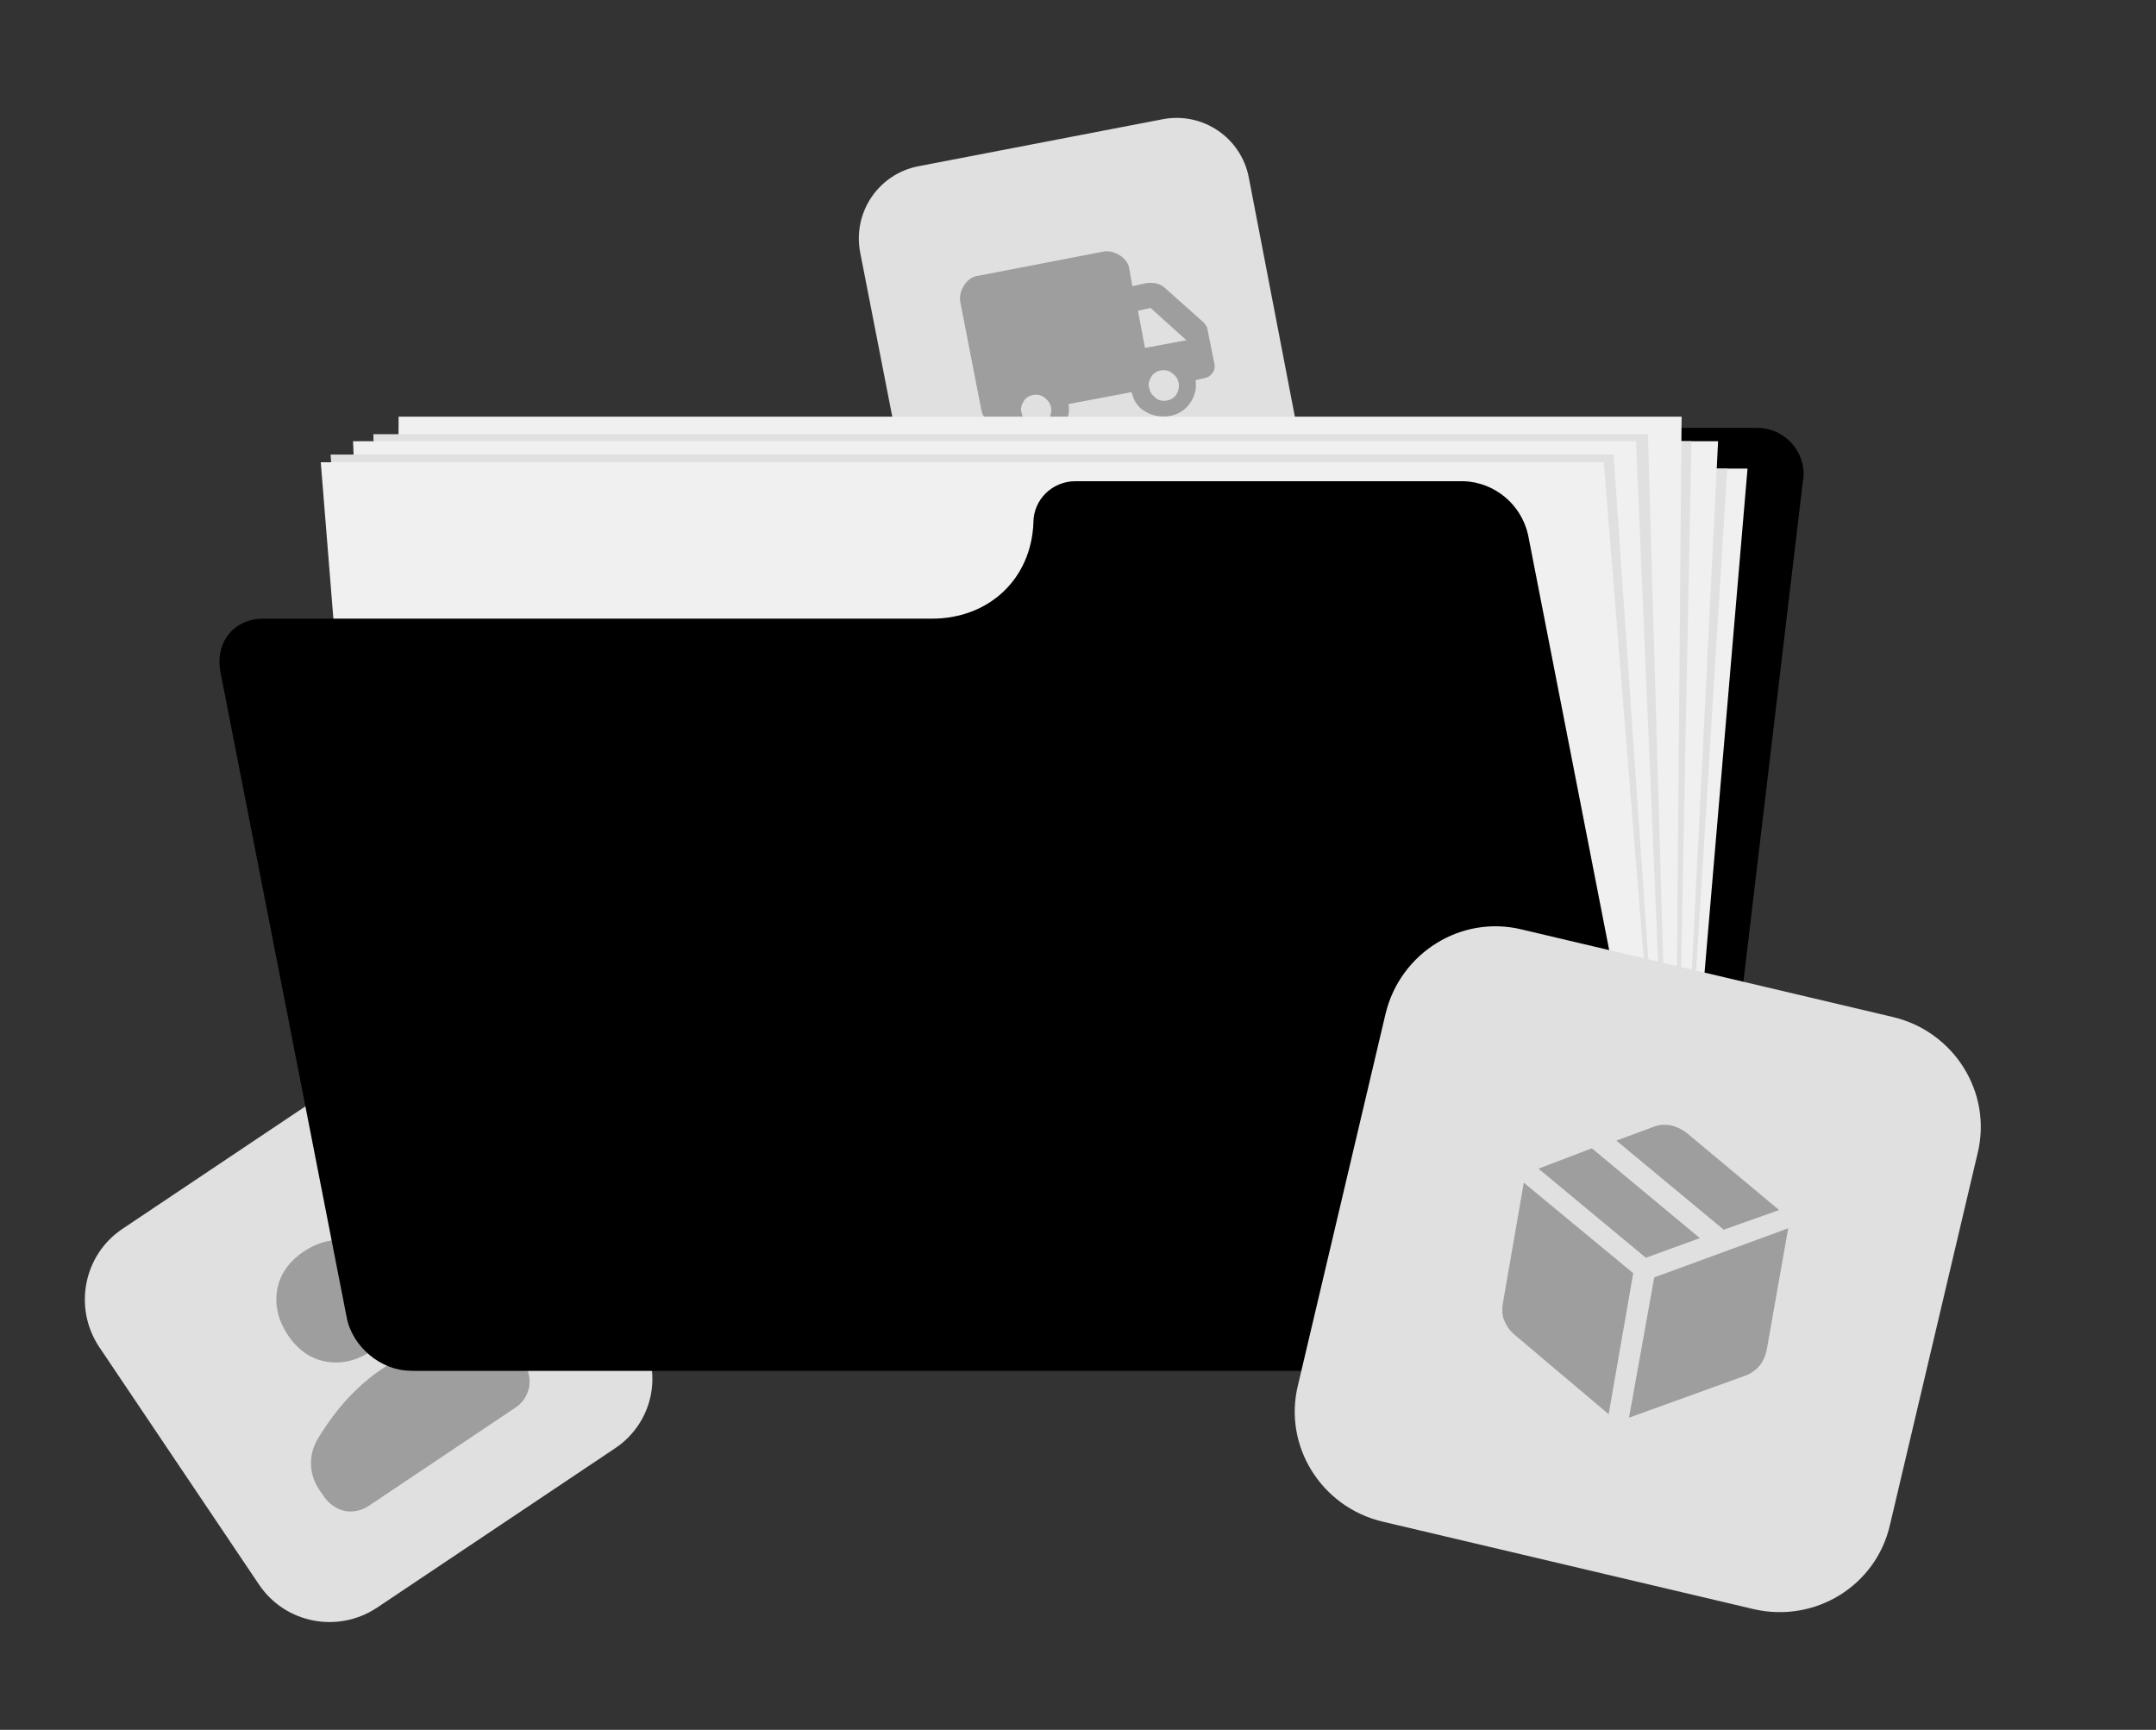 <svg width="100%" height="100%" viewBox="0 0 86 69" fill="none" xmlns="http://www.w3.org/2000/svg">
  <rect x="0" y="0" width="86" height="69" fill="#333333" stroke="none"/>
  <path
    d="M24.519 57.78L15.033 64.131C13.466 65.167 11.368 64.747 10.333 63.208L3.953 53.723C2.918 52.156 3.338 50.057 4.877 49.022L14.362 42.67C15.929 41.635 18.027 42.055 19.063 43.594L25.414 53.079C26.505 54.646 26.086 56.745 24.519 57.78Z"
    fill="#E0E0E0" />
  <path
    d="M14.81 53.891C14.222 54.282 13.607 54.422 12.991 54.31C12.375 54.198 11.872 53.835 11.48 53.247C11.088 52.659 10.948 52.044 11.06 51.428C11.172 50.813 11.536 50.309 12.123 49.917C12.711 49.526 13.327 49.386 13.942 49.498C14.558 49.609 15.062 49.973 15.481 50.561C15.873 51.148 16.013 51.764 15.873 52.38C15.761 52.967 15.397 53.471 14.81 53.891ZM12.935 59.711L12.739 59.431C12.515 59.095 12.403 58.731 12.403 58.367C12.403 58.004 12.515 57.64 12.711 57.332C13.075 56.745 13.467 56.213 13.886 55.765C14.306 55.318 14.754 54.926 15.257 54.59C15.761 54.254 16.321 53.974 16.88 53.779C17.44 53.583 18.083 53.415 18.755 53.303C19.119 53.219 19.482 53.247 19.846 53.387C20.182 53.527 20.49 53.779 20.713 54.114L20.909 54.394C21.105 54.702 21.161 55.01 21.105 55.346C21.021 55.681 20.853 55.961 20.546 56.157L14.698 60.074C14.39 60.27 14.082 60.326 13.746 60.27C13.411 60.186 13.131 59.99 12.935 59.711Z"
    fill="#9E9E9E" />
  <path
    d="M49.394 20.258L39.656 22.133C38.061 22.44 36.522 21.405 36.215 19.81L34.312 10.073C34.004 8.478 35.039 6.939 36.634 6.631L46.372 4.757C47.967 4.449 49.505 5.484 49.813 7.079L51.688 16.816C52.024 18.411 50.988 19.95 49.394 20.258Z"
    fill="#E0E0E0" />
  <path
    d="M41.587 17.656C41.251 17.712 40.915 17.656 40.636 17.488C40.328 17.32 40.16 17.068 40.076 16.704L39.712 16.788C39.572 16.816 39.46 16.788 39.349 16.704C39.236 16.62 39.181 16.537 39.153 16.397L38.313 12.088C38.257 11.836 38.313 11.612 38.453 11.388C38.593 11.164 38.789 11.024 39.041 10.996L43.965 10.045C44.217 9.989 44.441 10.045 44.665 10.185C44.889 10.325 45.029 10.521 45.056 10.773L45.168 11.416L45.672 11.304C45.812 11.276 45.952 11.276 46.12 11.304C46.26 11.332 46.4 11.416 46.483 11.5L48.022 12.871C48.05 12.899 48.078 12.955 48.106 12.983C48.134 13.039 48.162 13.067 48.162 13.123L48.442 14.522C48.47 14.662 48.442 14.774 48.358 14.886C48.274 14.998 48.19 15.053 48.05 15.082L47.687 15.165C47.743 15.501 47.659 15.809 47.463 16.089C47.267 16.369 46.987 16.537 46.651 16.593C46.316 16.648 45.98 16.593 45.7 16.425C45.392 16.257 45.224 16.005 45.14 15.641L42.622 16.117C42.678 16.453 42.594 16.76 42.398 17.04C42.203 17.404 41.923 17.572 41.587 17.656ZM41.447 16.956C41.615 16.928 41.755 16.844 41.839 16.704C41.923 16.564 41.951 16.397 41.923 16.257C41.895 16.089 41.811 15.977 41.671 15.865C41.531 15.753 41.363 15.725 41.223 15.753C41.055 15.781 40.915 15.865 40.831 16.005C40.748 16.145 40.691 16.313 40.748 16.453C40.776 16.62 40.859 16.732 40.999 16.844C41.139 16.956 41.279 16.984 41.447 16.956ZM46.539 15.977C46.707 15.949 46.847 15.865 46.931 15.725C47.015 15.585 47.043 15.417 47.015 15.277C46.987 15.11 46.903 14.998 46.763 14.886C46.623 14.774 46.456 14.746 46.316 14.774C46.148 14.802 46.008 14.886 45.924 15.025C45.84 15.165 45.784 15.333 45.84 15.473C45.868 15.641 45.952 15.753 46.092 15.865C46.204 15.977 46.372 16.005 46.539 15.977ZM45.672 13.878L47.323 13.571L45.896 12.284L45.392 12.395L45.672 13.878Z"
    fill="#9E9E9E" />
  <path
    d="M52.359 18.663C52.695 17.712 53.618 17.068 54.626 17.068H70.043C71.05 17.04 71.89 17.824 71.946 18.831C71.946 18.943 71.946 19.055 71.918 19.167L67.945 52.603C67.777 53.779 66.769 54.646 65.566 54.674H16.6C15.593 54.702 14.754 53.919 14.726 52.911C14.726 52.799 14.726 52.687 14.754 52.603L18.111 24.483C18.279 23.308 19.286 22.44 20.49 22.412H47.155C49.449 22.384 51.548 20.873 52.359 18.663Z"
    fill="currentColor" />
  <path d="M15.593 53.135H66.769L69.707 18.691H18.531L15.593 53.135Z" fill="#F0F0F0" />
  <path d="M15.593 53.135H66.769L68.896 18.691H18.531L15.593 53.135Z" fill="#E0E0E0" />
  <path d="M15.593 53.135H66.769L68.532 17.6H17.356L15.593 53.135Z" fill="#F0F0F0" />
  <path d="M15.593 53.135H66.769L67.469 17.6H17.356L15.593 53.135Z" fill="#E0E0E0" />
  <path d="M15.593 53.135H66.769L67.077 16.62H15.901L15.593 53.135Z" fill="#F0F0F0" />
  <path d="M15.593 53.135H66.769L65.734 17.32H14.893L15.593 53.135Z" fill="#E0E0E0" />
  <path d="M15.593 53.135H66.769L65.258 17.6H14.082L15.593 53.135Z" fill="#F0F0F0" />
  <path d="M15.593 53.135H66.769L64.363 18.131H13.187L15.593 53.135Z" fill="#E0E0E0" />
  <path d="M15.593 53.135H66.769L63.971 18.439H12.795L15.593 53.135Z" fill="#F0F0F0" />
  <path
    d="M41.223 20.846C41.223 19.922 41.979 19.195 42.902 19.195C42.93 19.195 42.93 19.195 42.958 19.195H58.403C59.634 19.251 60.67 20.118 60.949 21.321L67.049 52.547C67.273 53.723 66.517 54.674 65.342 54.674H16.376C15.201 54.674 14.054 53.723 13.83 52.547L8.794 26.805C8.57 25.63 9.325 24.679 10.501 24.679H37.166C39.46 24.679 41.139 23.084 41.223 20.846Z"
    fill="currentColor" />
  <path opacity="0.2"
    d="M41.223 20.846C41.223 19.922 41.979 19.195 42.902 19.195C42.93 19.195 42.93 19.195 42.958 19.195H58.403C59.634 19.251 60.67 20.118 60.949 21.321L67.049 52.547C67.273 53.723 66.517 54.674 65.342 54.674H16.376C15.201 54.674 14.054 53.723 13.83 52.547L8.794 26.805C8.57 25.63 9.325 24.679 10.501 24.679H37.166C39.46 24.679 41.139 23.084 41.223 20.846Z"
    fill="currentColor" />
  <path
    d="M69.959 64.187L55.13 60.69C52.695 60.102 51.184 57.668 51.772 55.262L55.269 40.432C55.857 37.998 58.291 36.487 60.698 37.074L75.527 40.572C77.962 41.159 79.473 43.594 78.885 46L75.387 60.83C74.828 63.264 72.394 64.747 69.959 64.187Z"
    fill="#E0E0E0" />
  <path
    d="M64.167 56.409L65.147 50.785L60.782 47.175L59.942 52.016C59.914 52.24 59.914 52.464 59.998 52.659C60.082 52.855 60.194 53.051 60.39 53.219L64.167 56.409ZM64.979 56.549L69.624 54.87C69.847 54.786 70.043 54.646 70.183 54.478C70.323 54.31 70.407 54.114 70.463 53.891L71.33 48.994L65.986 50.953L64.979 56.549ZM68.756 49.05L70.967 48.266L67.245 45.161C67.049 45.021 66.853 44.937 66.63 44.881C66.406 44.853 66.21 44.853 65.986 44.937L64.475 45.496L68.756 49.05ZM65.65 50.169L67.805 49.386L63.496 45.804L61.369 46.616L65.65 50.169Z"
    fill="#9E9E9E" />
</svg>